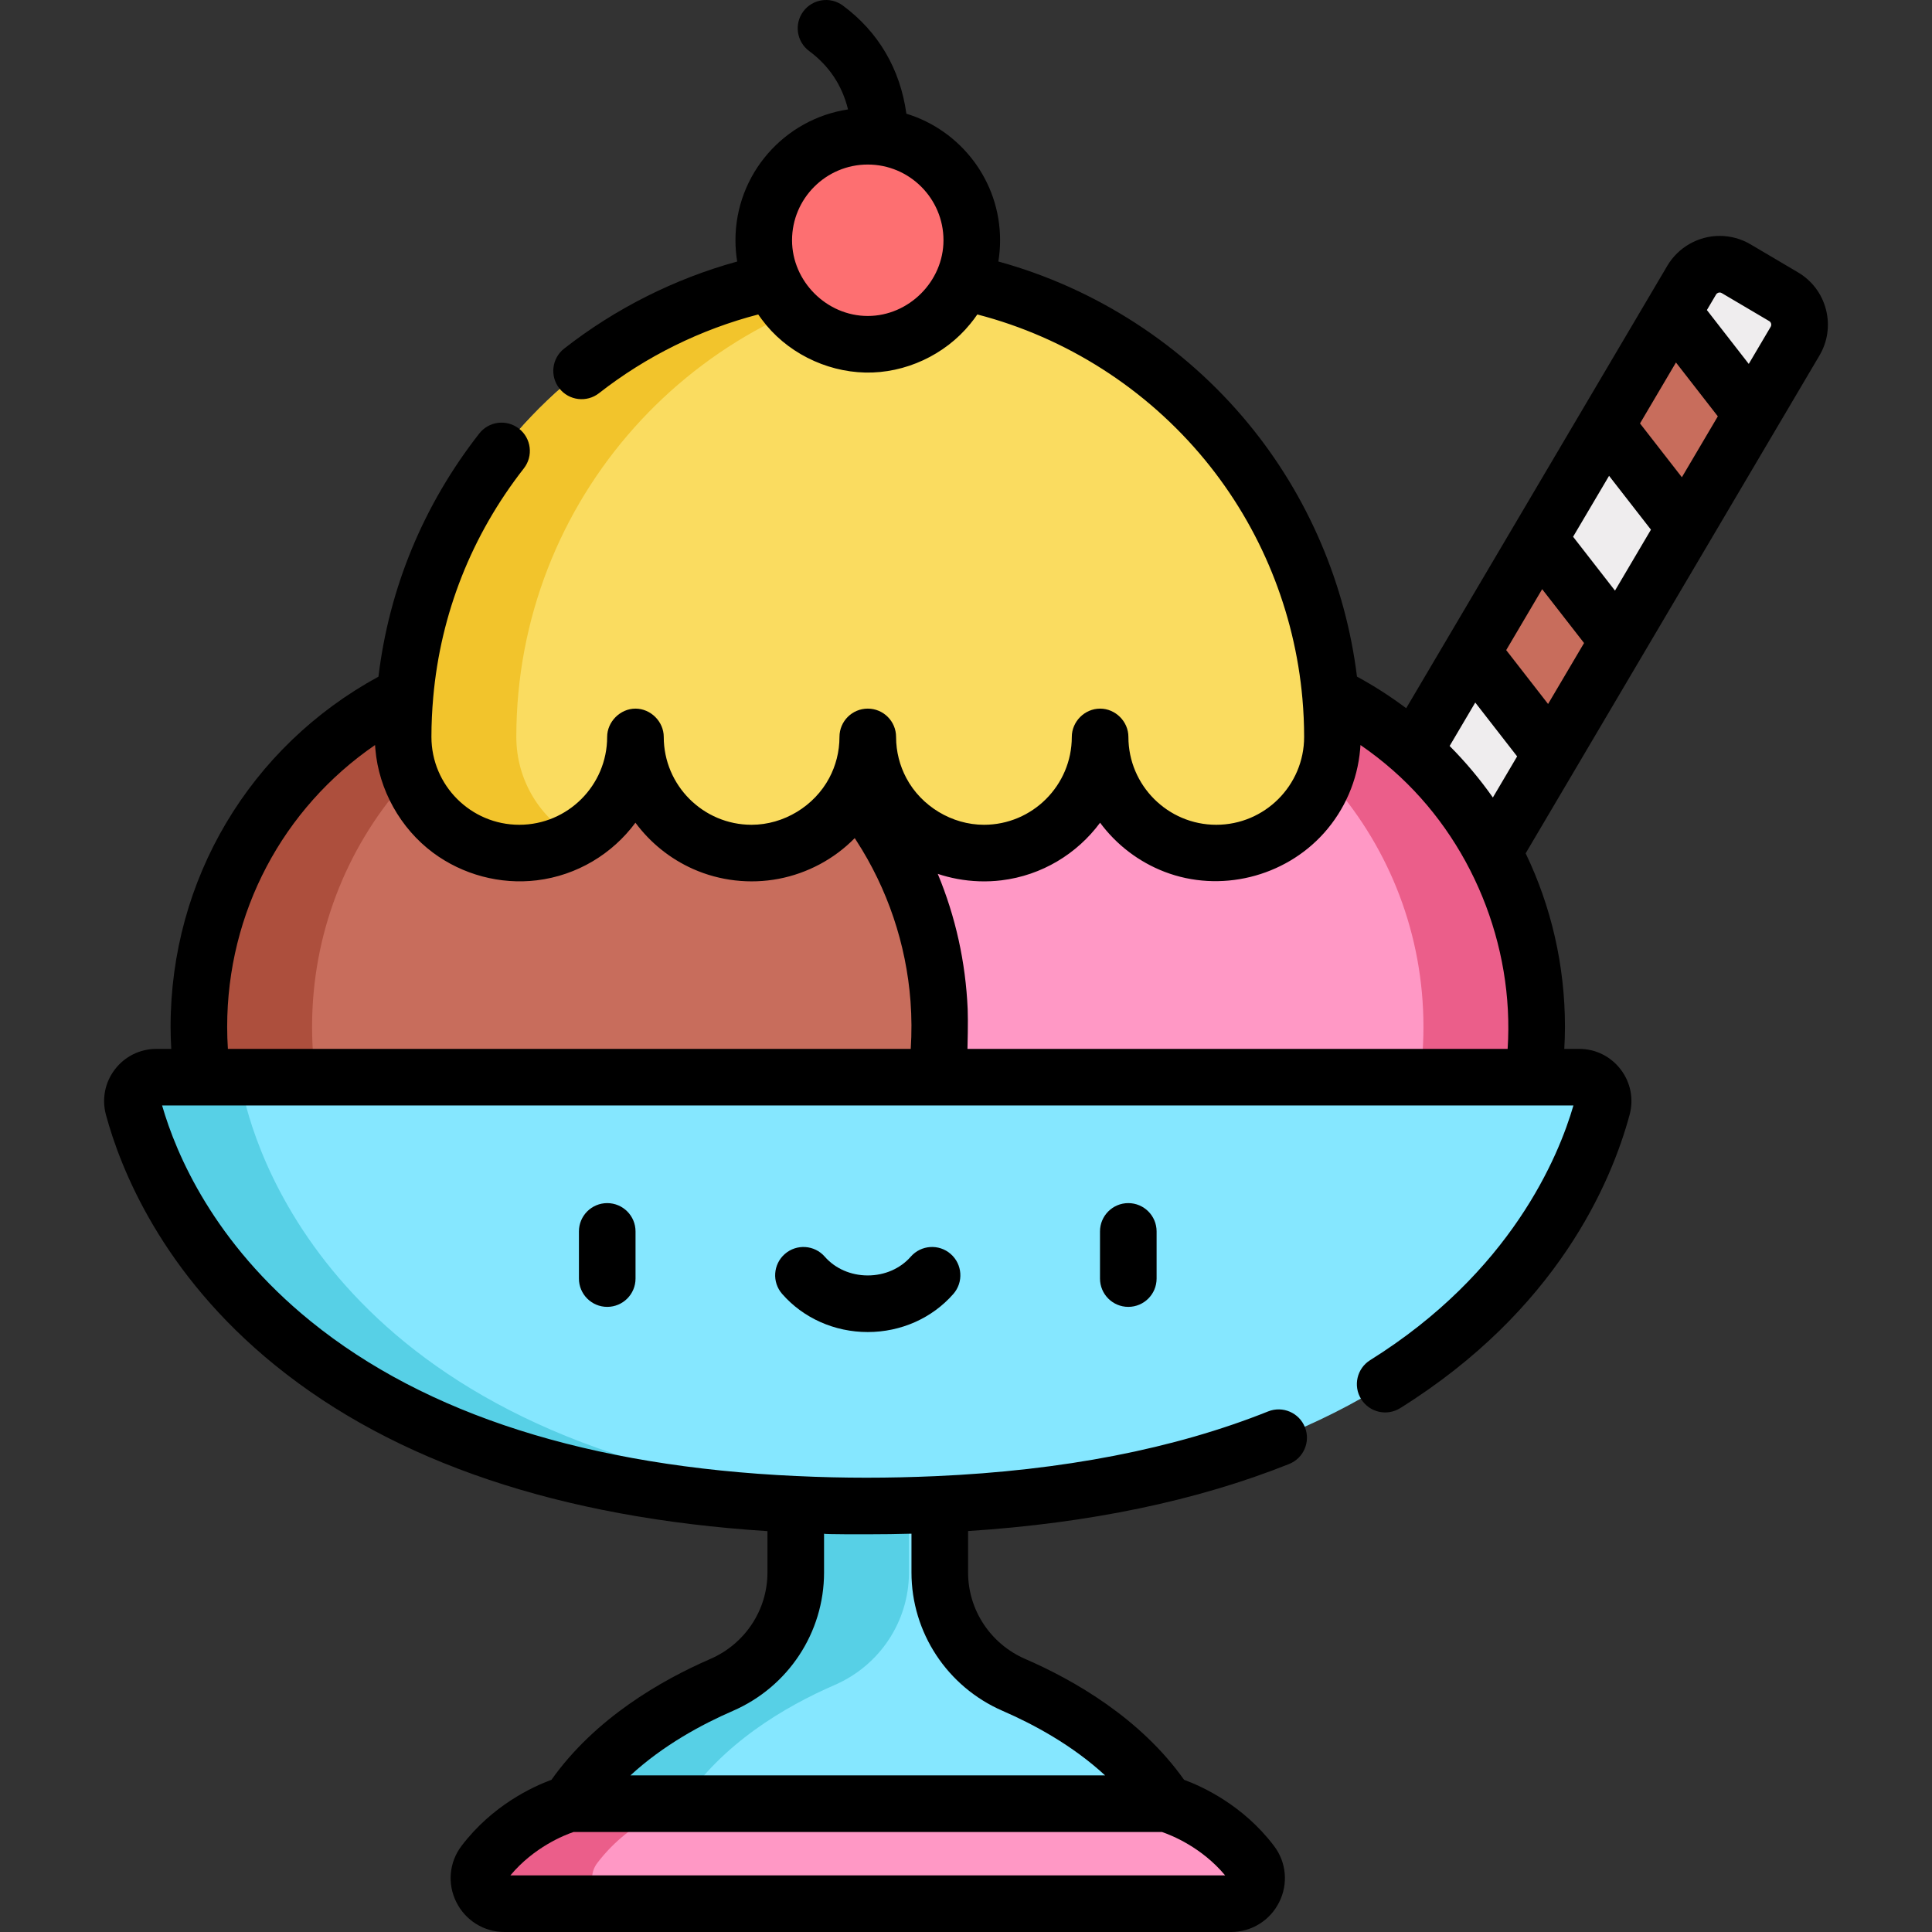 <?xml version="1.0" encoding="iso-8859-1"?>
<!-- Generator: Adobe Illustrator 19.0.0, SVG Export Plug-In . SVG Version: 6.00 Build 0)  -->
<svg version="1.1" id="Capa_1" xmlns="http://www.w3.org/2000/svg" xmlns:xlink="http://www.w3.org/1999/xlink" x="0px" y="0px"
	 viewBox="0 0 511.999 511.999" style="enable-background:new 0 0 511.999 511.999;" xml:space="preserve">
<rect x="0" y="0" width="511.999" height="511.999" fill="#333333" stroke="none"/>
<g>
	<polygon style="fill:#C86D5C;" points="427.201,141.311 407.835,142.822 390.11,172.866 390.11,199.874 411.106,199.874 
		428.842,169.831 	"/>
	<polygon style="fill:#C86D5C;" points="460.1,85.702 443.294,82.746 425.569,112.79 427.201,141.311 446.567,139.788 
		464.29,109.754 	"/>
</g>
<g>
	<polygon style="fill:#EFEDEE;" points="411.106,199.874 384.101,245.636 356.706,229.468 390.11,172.866 	"/>
	<polygon style="fill:#EFEDEE;" points="446.567,139.788 428.842,169.831 407.835,142.822 425.569,112.79 	"/>
	<path style="fill:#EFEDEE;" d="M475.708,90.413l-11.418,19.341l-20.996-27.008l5.019-8.501c2.42-4.091,7.695-5.445,11.777-3.036
		l12.582,7.427C476.764,81.046,478.129,86.322,475.708,90.413z"/>
</g>
<path style="fill:#FF98C5;" d="M309.056,173.938c-21.893,0-42.11,7.169-58.438,19.284c-4.152-7.089-11.843-11.854-20.652-11.854
	c-13.212,0-23.922,10.71-23.922,23.922c0,10.229,6.423,18.955,15.455,22.375c-6.788,13.345-10.617,28.448-10.617,44.446
	c0,12.426,2.309,24.313,6.521,35.256l184.17-2.333c3.663-10.292,5.657-21.375,5.657-32.923
	C407.23,217.891,363.276,173.938,309.056,173.938z"/>
<path style="fill:#EB5E8A;" d="M401.573,305.035c3.663-10.292,5.657-21.375,5.657-32.923c0-54.22-43.954-98.174-98.174-98.174
	c-5.084,0-10.073,0.402-14.948,1.148c47.074,7.243,83.122,47.924,83.122,97.026c0,11.549-1.994,22.631-5.657,32.923H401.573z"/>
<path style="fill:#C86D5C;" d="M242.531,307.368c4.212-10.942,6.521-22.83,6.521-35.256c0-54.22-43.954-98.174-98.174-98.174
	s-98.174,43.954-98.174,98.174c0,11.549,1.994,22.632,5.657,32.923L242.531,307.368z"/>
<path style="fill:#AD4F3D;" d="M88.361,305.035c-3.663-10.292-5.657-21.375-5.657-32.923c0-49.12,36.074-89.813,83.174-97.035
	c-4.891-0.75-9.9-1.139-15-1.139c-54.22,0-98.174,43.954-98.174,98.174c0,11.549,1.994,22.631,5.657,32.923H88.361z"/>
<path style="fill:#85E7FF;" d="M268.708,446.523c-11.897-5.163-19.657-16.819-19.657-29.789v-18.065l-19.085-19.278l-19.084,19.278
	v18.065c0,12.969-7.759,24.626-19.657,29.789c-13.212,5.734-30.033,15.629-40.348,31.471l79.089,13.253l79.089-13.253l0,0
	C298.741,462.151,281.92,452.256,268.708,446.523z"/>
<path style="fill:#57D0E6;" d="M180.878,477.994c10.315-15.843,27.137-25.738,40.348-31.472
	c11.897-5.163,19.657-16.819,19.657-29.789v-18.065l4.084-4.126l-15-15.152l-19.084,19.278v18.065
	c0,12.969-7.759,24.625-19.657,29.789c-13.212,5.734-30.033,15.629-40.348,31.472l79.089,13.253l15-2.513L180.878,477.994z"/>
<path style="fill:#85E7FF;" d="M418.478,285.465H41.456c-4.184,0-7.233,3.966-6.142,8.005c6.989,25.88,40.993,105.63,194.654,105.63
	s187.664-79.749,194.654-105.63C425.711,289.431,422.662,285.465,418.478,285.465z"/>
<path style="fill:#57D0E6;" d="M65.313,293.47c-1.091-4.039,1.959-8.005,6.142-8.005h-30c-4.184,0-7.233,3.966-6.142,8.005
	c6.989,25.88,40.993,105.63,194.654,105.63c5.136,0,10.128-0.096,15-0.269C104.074,393.822,72.069,318.485,65.313,293.47z"/>
<path style="fill:#FADC60;" d="M229.967,195.291c0,17.002-13.783,30.784-30.784,30.784l0,0c-17.002,0-30.784-13.783-30.784-30.784
	c0,17.002-13.783,30.784-30.784,30.784l0,0c-17.002,0-30.784-13.783-30.784-30.784c0-68.007,55.13-123.137,123.137-123.137
	s123.137,55.13,123.137,123.137c0,17.002-13.783,30.784-30.785,30.784l0,0c-17.002,0-30.784-13.783-30.784-30.784
	c0,17.002-13.783,30.784-30.784,30.784l0,0C243.749,226.075,229.967,212.292,229.967,195.291z"/>
<path style="fill:#F2C42C;" d="M136.83,195.291c0-62.928,47.206-114.825,108.137-122.226c-4.917-0.597-9.922-0.911-15-0.911
	c-68.007,0-123.137,55.13-123.137,123.137c0,17.001,13.783,30.784,30.784,30.784l0,0c5.448,0,10.561-1.421,15-3.903
	C143.199,216.906,136.83,206.845,136.83,195.291z"/>
<path style="fill:#FF98C5;" d="M331.657,493.726c-9.344-12.316-22.601-15.732-22.601-15.732H150.878c0,0-13.257,3.416-22.601,15.732
	c-3.352,4.418-0.104,10.774,5.441,10.774h192.499C331.761,504.501,335.009,498.144,331.657,493.726z"/>
<path style="fill:#EB5E8A;" d="M158.277,493.726c9.344-12.316,22.601-15.732,22.601-15.732h-30c0,0-13.257,3.416-22.601,15.732
	c-3.352,4.418-0.104,10.774,5.441,10.774h30C158.172,504.501,154.925,498.144,158.277,493.726z"/>
<circle style="fill:#FD6F71;" cx="229.968" cy="63.67" r="27.566"/>
<path d="M153.422,326.338v12.496c0,4.142,3.358,7.5,7.5,7.5s7.5-3.358,7.5-7.5v-12.496c0-4.142-3.358-7.5-7.5-7.5
	S153.422,322.196,153.422,326.338z"/>
<path d="M291.511,326.338v12.496c0,4.142,3.358,7.5,7.5,7.5s7.5-3.358,7.5-7.5v-12.496c0-4.142-3.358-7.5-7.5-7.5
	S291.511,322.196,291.511,326.338z"/>
<path d="M241.361,333.028c-2.765,3.162-6.917,4.976-11.395,4.976s-8.63-1.813-11.394-4.976c-2.727-3.119-7.464-3.437-10.583-0.711
	s-3.437,7.464-0.711,10.583c5.613,6.421,13.882,10.104,22.688,10.104s17.075-3.683,22.688-10.104
	c2.726-3.118,2.408-7.856-0.71-10.583S244.086,329.909,241.361,333.028z"/>
<path d="M441.854,70.432l-69.198,117.252c-4.1-3.073-8.451-5.879-13.045-8.379c-3.03-24.475-12.952-47.794-28.699-66.94
	c-17.166-20.872-40.493-35.961-66.336-43.065c0.297-1.833,0.458-3.712,0.458-5.628c0-15.778-10.476-29.151-24.836-33.541
	c-1.638-11.822-7.377-21.652-16.831-28.657c-3.328-2.466-8.025-1.767-10.491,1.561s-1.767,8.025,1.561,10.491
	c5.303,3.93,8.744,9.118,10.298,15.47c-16.862,2.534-29.834,17.117-29.834,34.675c0,1.918,0.161,3.799,0.459,5.635
	c-16.561,4.559-32.28,12.446-45.856,23.075c-3.262,2.553-3.836,7.267-1.283,10.528s7.268,3.836,10.529,1.282
	c12.455-9.75,26.943-16.901,42.184-20.857c0.296,0.438,0.612,0.859,0.927,1.281c0.007,0.009,0.013,0.018,0.02,0.027
	c6.324,8.584,16.775,13.847,27.408,14.086c10.577,0.238,21.124-4.662,27.804-12.862c0.668-0.816,1.314-1.654,1.91-2.534
	c23.508,6.094,44.769,19.646,60.325,38.56c14.793,17.986,23.781,40.136,25.826,63.254c0.298,3.37,0.452,6.759,0.452,10.143
	c0,12.839-10.446,23.285-23.285,23.285s-23.284-10.445-23.284-23.284c0-4.079-3.423-7.5-7.5-7.5c-4.079,0-7.5,3.42-7.5,7.5
	c0,12.839-10.445,23.284-23.284,23.284c-8.471,0-16.604-4.912-20.571-12.392c-1.729-3.252-2.714-6.959-2.714-10.893
	c0-4.142-3.358-7.5-7.5-7.5s-7.5,3.358-7.5,7.5c0,3.932-0.983,7.637-2.711,10.888c-3.97,7.47-12.098,12.396-20.573,12.396
	c-12.839,0-23.284-10.445-23.284-23.284c0-4.05-3.444-7.5-7.5-7.5c-4.024,0-7.5,3.468-7.5,7.5c0,12.839-10.445,23.284-23.284,23.284
	s-23.284-10.445-23.284-23.284c0-3.515,0.17-7.044,0.481-10.543c1.976-22.139,10.167-42.921,24.012-60.624
	c2.552-3.263,1.976-7.977-1.287-10.528c-3.264-2.552-7.977-1.975-10.528,1.287c-14.797,18.92-23.886,40.948-26.717,64.441
	c-34.085,18.565-55.087,53.738-55.087,92.788c0,1.94,0.069,3.896,0.178,5.854h-3.927c-4.352,0-8.364,1.981-11.009,5.435
	c-2.641,3.449-3.506,7.832-2.374,12.025c3.878,14.362,14.862,42.084,44.842,66.39c31.698,25.698,75.51,40.432,130.467,43.949v10.969
	c0,9.925-5.944,18.917-15.142,22.909c-12.981,5.634-30.539,15.709-42.096,32.019c-5.043,1.861-15.709,6.811-23.843,17.532
	c-3.267,4.306-3.797,10-1.385,14.859c2.435,4.902,7.339,7.948,12.801,7.948h192.499c5.461,0,10.367-3.045,12.801-7.948
	c2.413-4.859,1.882-10.553-1.385-14.859c-8.133-10.72-18.797-15.669-23.841-17.531c-11.558-16.31-29.115-26.386-42.097-32.02
	c-9.199-3.992-15.143-12.984-15.143-22.909v-10.989c32.148-2.083,60.691-8.025,85.084-17.775c3.846-1.538,5.718-5.902,4.181-9.748
	c-1.538-3.846-5.902-5.718-9.748-4.181c-24.838,9.928-54.447,15.67-88.183,17.156c-12.208,0.538-24.444,0.559-36.651-0.028
	c-0.05-0.002-0.1,0.002-0.15,0.001c-54.975-2.52-98.222-16.278-128.723-41.006c-25.71-20.844-35.659-44.232-39.402-57.199h374.014
	c-3.929,13.536-16.556,44.188-53.861,67.485c-3.514,2.194-4.583,6.821-2.389,10.334c2.193,3.513,6.82,4.583,10.334,2.389
	c41.663-26.019,55.979-59.88,60.804-77.748c1.132-4.193,0.267-8.576-2.374-12.025c-2.645-3.454-6.658-5.435-11.009-5.435h-3.926
	c0.109-1.958,0.178-3.913,0.178-5.854c0-16.309-3.667-31.94-10.417-45.97l77.85-131.909c2.191-3.704,2.806-8.039,1.732-12.206
	c-1.074-4.168-3.708-7.667-7.411-9.848l-12.583-7.428c-2.476-1.461-5.3-2.233-8.168-2.233
	C450.061,62.517,444.744,65.548,441.854,70.432z M229.966,43.605c11.064,0,20.066,9.001,20.066,20.066
	c0,10.886-9.181,20.066-20.066,20.066c-10.899,0-20.066-9.18-20.066-20.066C209.9,52.607,218.902,43.605,229.966,43.605z
	 M324.679,497H135.253c6.268-7.506,14.29-10.671,16.747-11.506h155.926C310.43,486.345,318.427,489.514,324.679,497z M241.55,406.44
	v10.294c0,15.904,9.488,30.297,24.171,36.669c8.195,3.556,18.47,9.091,27.138,17.091H167.073c8.668-8,18.944-13.535,27.138-17.091
	c14.683-6.372,24.17-20.766,24.17-36.669v-10.291c0.009,0.188,10.945,0.157,11.584,0.157c0.073,0,0.144-0.002,0.217-0.002
	C233.972,406.597,237.763,406.544,241.55,406.44z M444.146,96.062l11.094,14.271l-9.526,16.142l-11.095-14.265L444.146,96.062z
	 M426.419,126.1l11.097,14.268l-9.528,16.15l-11.102-14.274L426.419,126.1z M408.688,156.135l11.102,14.275l-9.535,16.15
	l-11.096-14.274L408.688,156.135z M60.203,272.111c0-30.301,14.734-57.885,39.186-74.669c0.021,0.377,0.058,0.75,0.09,1.125
	c0.917,10.741,6.633,20.981,15.285,27.412c7.835,5.824,17.811,8.493,27.504,7.314c10.683-1.301,20.022-7.019,26.129-15.267
	c3.927,5.302,9.188,9.559,15.284,12.269c7.072,3.144,15.072,4.054,22.672,2.601c7.628-1.459,14.721-5.231,20.157-10.785
	c0.146,0.22,0.287,0.442,0.43,0.663c8.254,12.735,13.218,27.411,14.355,42.595c0.314,4.196,0.329,8.397,0.059,12.596H60.394
	C60.267,276.005,60.203,274.05,60.203,272.111z M256.387,277.965c0.028-0.507,0.19-7.542,0.056-10.552
	c-0.541-12.449-3.223-24.525-7.93-35.833c1.666,0.56,3.38,1,5.126,1.328c3.873,0.727,7.854,0.862,11.766,0.386
	c10.683-1.301,20.022-7.019,26.129-15.267c4.307,5.816,10.224,10.368,17.082,13.006c14.675,5.645,31.764,1.439,42.242-10.26
	c5.503-6.145,8.889-13.978,9.594-22.196c0.032-0.378,0.07-0.754,0.091-1.135c3.032,2.081,5.913,4.329,8.636,6.727
	c20.761,18.282,32.151,46.224,30.358,73.796H256.387z M384.167,197.69l6.792-11.51l11.095,14.272l-6.43,10.896
	C392.214,206.494,388.383,201.926,384.167,197.69z M455.732,77.517c0.194,0,0.373,0.049,0.544,0.151l12.589,7.431
	c0.519,0.306,0.688,0.985,0.383,1.501l-5.809,9.84l-11.096-14.272l2.423-4.104C455.068,77.556,455.582,77.517,455.732,77.517z"/>
<g>
</g>
<g>
</g>
<g>
</g>
<g>
</g>
<g>
</g>
<g>
</g>
<g>
</g>
<g>
</g>
<g>
</g>
<g>
</g>
<g>
</g>
<g>
</g>
<g>
</g>
<g>
</g>
<g>
</g>
</svg>

